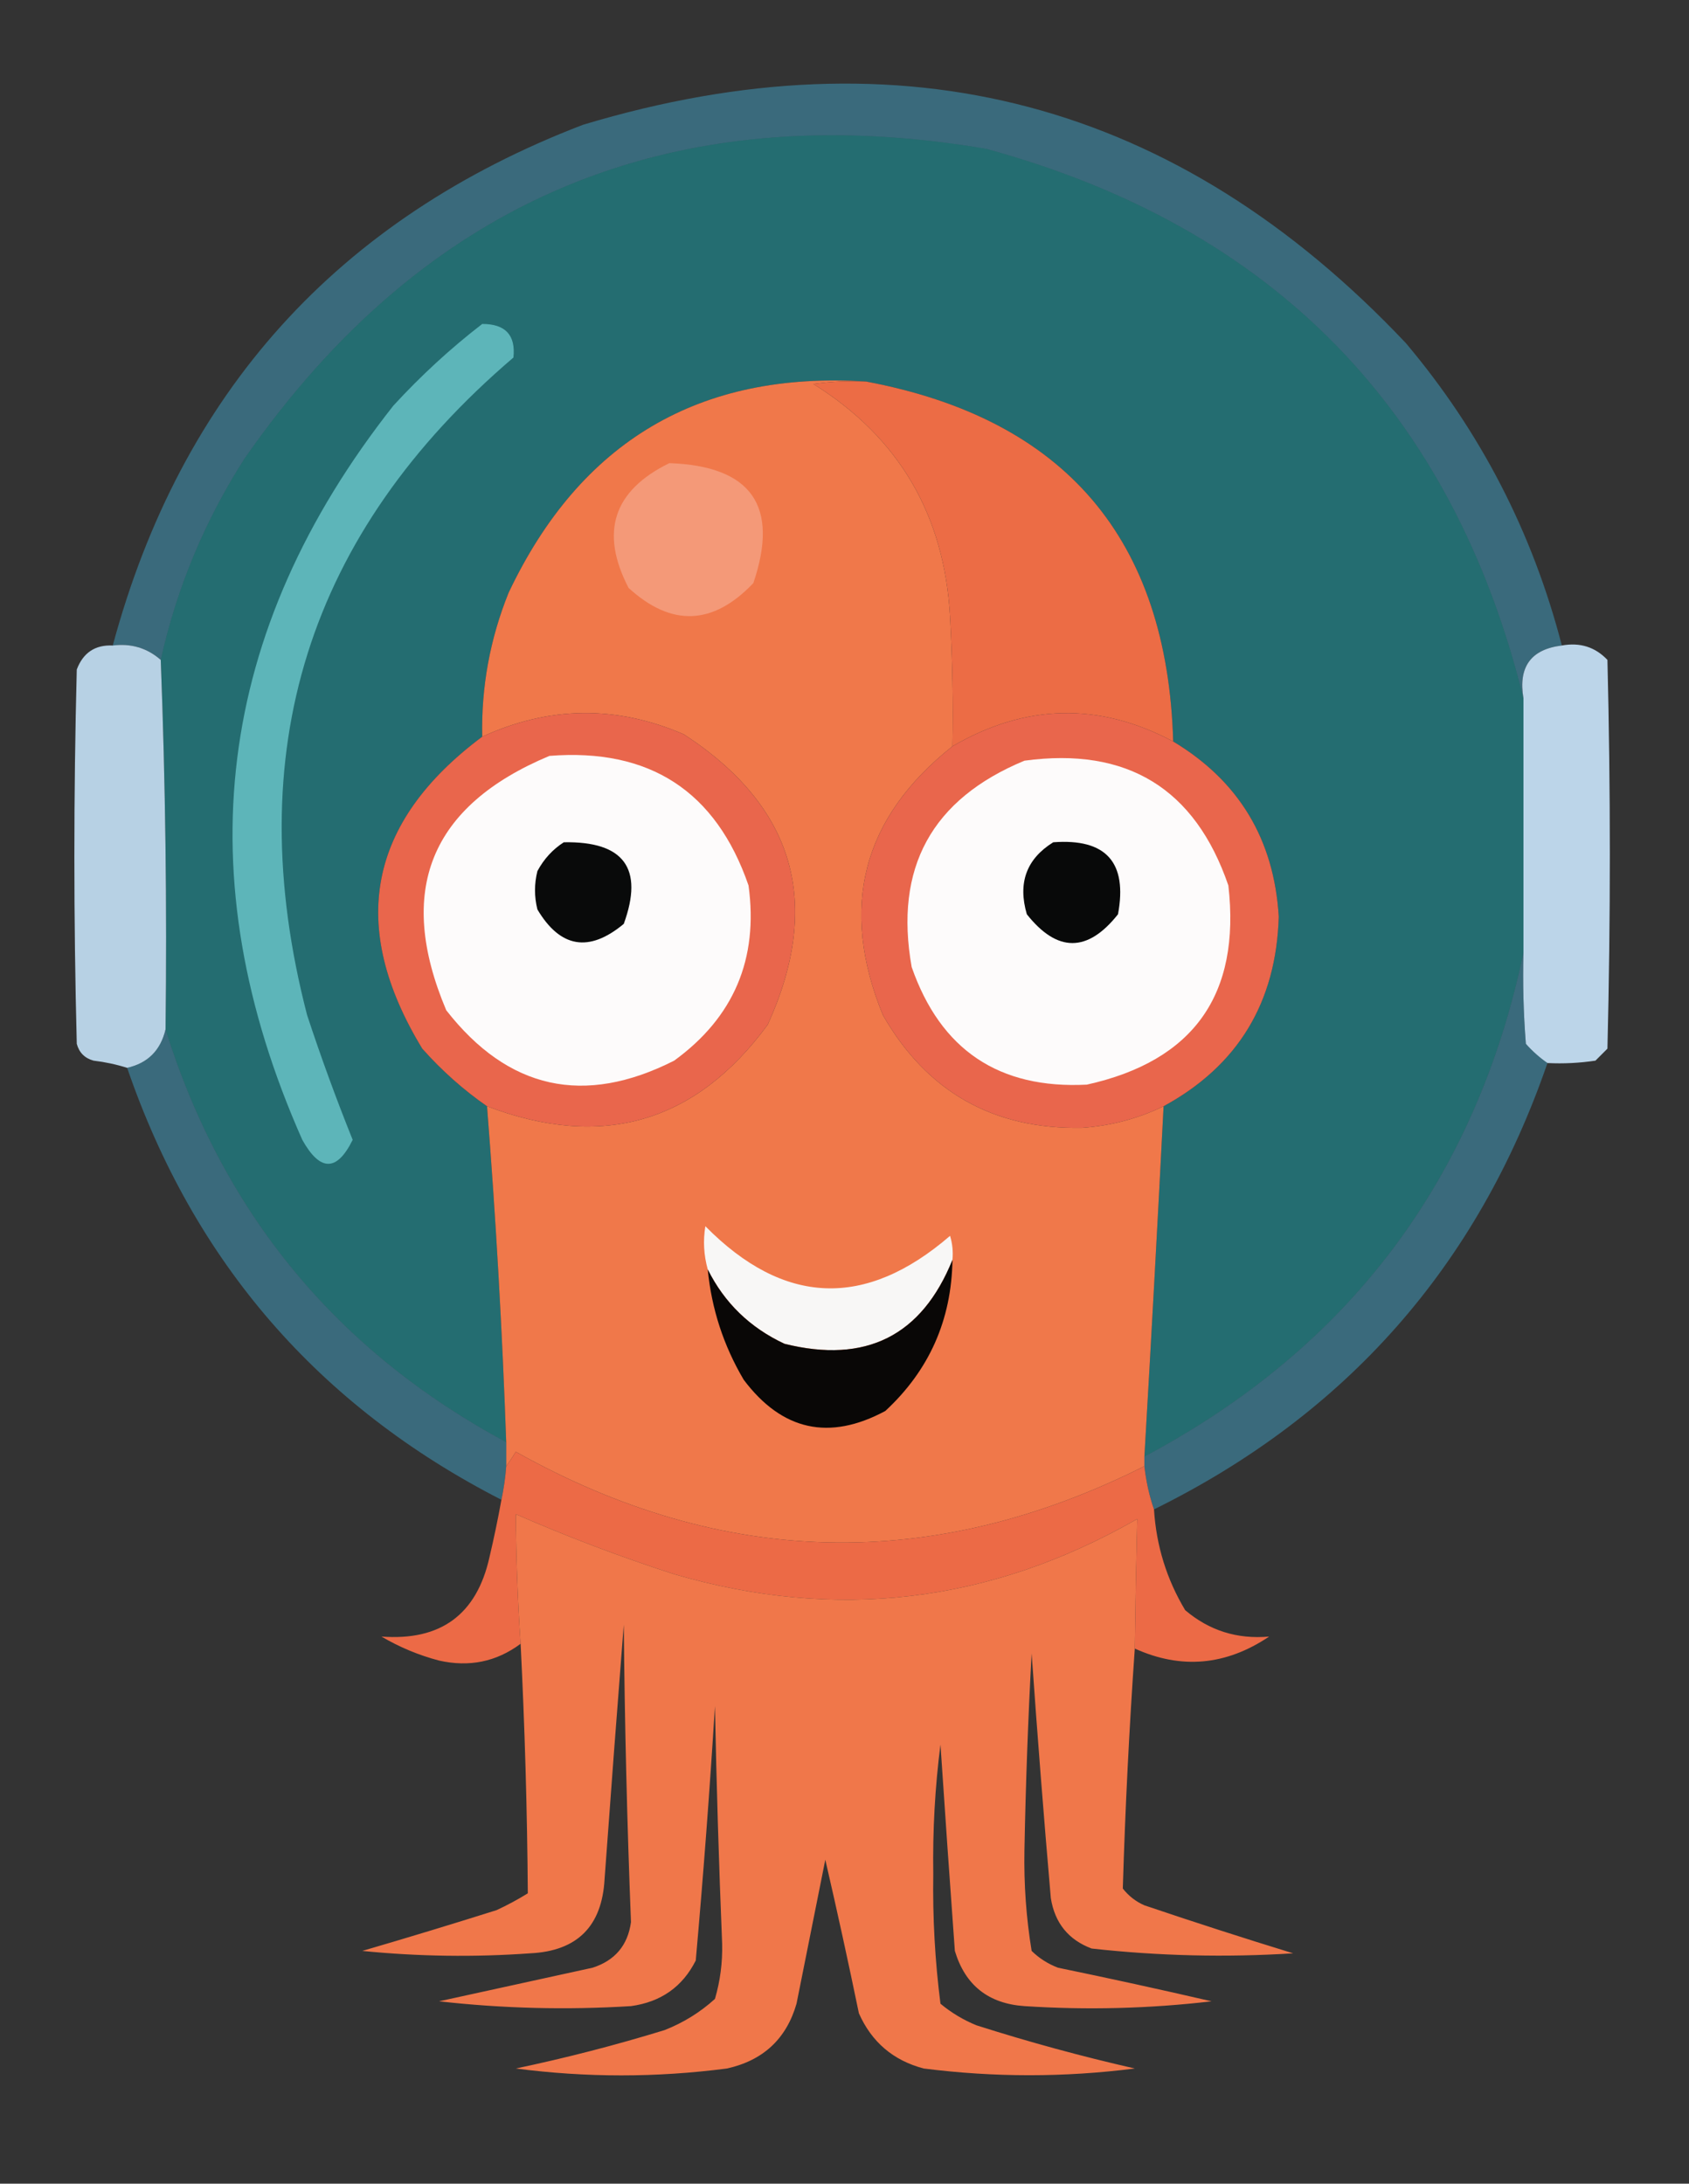<svg xmlns="http://www.w3.org/2000/svg" version="1.1" width="352px" height="455px" style="shape-rendering:geometricPrecision; text-rendering:geometricPrecision; image-rendering:optimizeQuality; fill-rule:evenodd; clip-rule:evenodd" xmlns:xlink="http://www.w3.org/1999/xlink">
<rect width="100%" height="100%" fill="#333333" stroke="none"/>
<g><path style="opacity:0.423" fill="#45b6e0" d="M 325.5,134.5 C 319.058,135.29 316.391,138.957 317.5,145.5C 302.646,85.478 265.313,47.311 205.5,31C 140.138,19.947 88.638,41.447 51,95.5C 42.675,108.48 36.842,122.48 33.5,137.5C 30.671,135.022 27.337,134.022 23.5,134.5C 37.721,81.774 70.388,45.607 121.5,26C 188.219,5.917 245.386,21.084 293,71.5C 308.567,89.965 319.4,110.965 325.5,134.5 Z"/></g>
<g><path style="opacity:0.306" fill="#05f4fe" d="M 317.5,145.5 C 317.5,163.167 317.5,180.833 317.5,198.5C 307.53,245.805 281.196,280.805 238.5,303.5C 239.922,279.172 241.255,254.838 242.5,230.5C 257.979,222.069 265.979,208.902 266.5,191C 265.53,174.89 258.196,162.724 244.5,154.5C 243.294,112.296 221.961,87.296 180.5,79.5C 145.797,77.274 120.964,91.941 106,123.5C 102.118,133.128 100.284,143.128 100.5,153.5C 76.639,171.305 72.473,192.972 88,218.5C 92.1,223.108 96.6,227.108 101.5,230.5C 103.341,253.802 104.675,277.136 105.5,300.5C 70.18,281.509 46.514,252.842 34.5,214.5C 34.815,188.789 34.482,163.122 33.5,137.5C 36.842,122.48 42.675,108.48 51,95.5C 88.638,41.447 140.138,19.947 205.5,31C 265.313,47.311 302.646,85.478 317.5,145.5 Z"/></g>
<g><path style="opacity:0.51" fill="#93faff" d="M 100.5,67.5 C 105.331,67.494 107.497,69.827 107,74.5C 64.138,111.092 49.804,156.759 64,211.5C 66.891,220.28 70.058,228.947 73.5,237.5C 70.217,244.158 66.717,244.158 63,237.5C 38.585,182.486 44.919,131.486 82,84.5C 87.763,78.231 93.93,72.564 100.5,67.5 Z"/></g>
<g><path style="opacity:1" fill="#f0784a" d="M 180.5,79.5 C 176.818,79.335 173.152,79.501 169.5,80C 187.317,91.115 196.817,107.282 198,128.5C 198.5,137.494 198.666,146.494 198.5,155.5C 179.676,170.425 174.843,189.092 184,211.5C 193.171,227.504 207.004,235.337 225.5,235C 231.495,234.585 237.161,233.085 242.5,230.5C 241.255,254.838 239.922,279.172 238.5,303.5C 238.5,304.167 238.5,304.833 238.5,305.5C 194.327,327.678 150.66,326.678 107.5,302.5C 106.824,303.602 106.158,304.602 105.5,305.5C 105.5,303.833 105.5,302.167 105.5,300.5C 104.675,277.136 103.341,253.802 101.5,230.5C 125.498,239.631 144.998,233.965 160,213.5C 171.474,188.217 165.641,168.051 142.5,153C 128.445,146.931 114.445,147.098 100.5,153.5C 100.284,143.128 102.118,133.128 106,123.5C 120.964,91.941 145.797,77.274 180.5,79.5 Z"/></g>
<g><path style="opacity:1" fill="#ec6c45" d="M 180.5,79.5 C 221.961,87.296 243.294,112.296 244.5,154.5C 229.062,146.288 213.728,146.621 198.5,155.5C 198.666,146.494 198.5,137.494 198,128.5C 196.817,107.282 187.317,91.115 169.5,80C 173.152,79.501 176.818,79.335 180.5,79.5 Z"/></g>
<g><path style="opacity:1" fill="#f49978" d="M 139.5,96.5 C 156.628,97.109 162.462,105.442 157,121.5C 148.595,130.326 139.928,130.659 131,122.5C 124.976,110.89 127.81,102.224 139.5,96.5 Z"/></g>
<g><path style="opacity:0.965" fill="#bbd6ea" d="M 23.5,134.5 C 27.337,134.022 30.671,135.022 33.5,137.5C 34.482,163.122 34.815,188.789 34.5,214.5C 33.467,218.867 30.8,221.533 26.5,222.5C 24.254,221.79 21.92,221.29 19.5,221C 17.667,220.5 16.5,219.333 16,217.5C 15.333,191.5 15.333,165.5 16,139.5C 17.33,135.993 19.83,134.327 23.5,134.5 Z"/></g>
<g><path style="opacity:0.995" fill="#bdd6ea" d="M 325.5,134.5 C 329.287,133.814 332.454,134.814 335,137.5C 335.667,164.5 335.667,191.5 335,218.5C 334.167,219.333 333.333,220.167 332.5,221C 329.183,221.498 325.85,221.665 322.5,221.5C 320.871,220.375 319.371,219.041 318,217.5C 317.5,211.175 317.334,204.842 317.5,198.5C 317.5,180.833 317.5,163.167 317.5,145.5C 316.391,138.957 319.058,135.29 325.5,134.5 Z"/></g>
<g><path style="opacity:1" fill="#e9664c" d="M 101.5,230.5 C 96.6,227.108 92.1,223.108 88,218.5C 72.473,192.972 76.639,171.305 100.5,153.5C 114.445,147.098 128.445,146.931 142.5,153C 165.641,168.051 171.474,188.217 160,213.5C 144.998,233.965 125.498,239.631 101.5,230.5 Z"/></g>
<g><path style="opacity:1" fill="#e9664c" d="M 244.5,154.5 C 258.196,162.724 265.53,174.89 266.5,191C 265.979,208.902 257.979,222.069 242.5,230.5C 237.161,233.085 231.495,234.585 225.5,235C 207.004,235.337 193.171,227.504 184,211.5C 174.843,189.092 179.676,170.425 198.5,155.5C 213.728,146.621 229.062,146.288 244.5,154.5 Z"/></g>
<g><path style="opacity:1" fill="#fdfbfb" d="M 114.5,157.5 C 135.384,155.849 149.217,164.849 156,184.5C 158.093,199.808 152.926,211.975 140.5,221C 121.726,230.513 105.892,227.013 93,210.5C 82.464,185.579 89.631,167.912 114.5,157.5 Z"/></g>
<g><path style="opacity:1" fill="#fdfbfb" d="M 213.5,158.5 C 234.895,155.604 249.061,164.271 256,184.5C 258.597,207.228 248.764,221.061 226.5,226C 208.195,226.934 196.028,218.767 190,201.5C 186.326,180.846 194.16,166.512 213.5,158.5 Z"/></g>
<g><path style="opacity:1" fill="#090a0a" d="M 117.5,175.5 C 130.034,175.27 134.2,180.937 130,192.5C 122.768,198.517 116.768,197.517 112,189.5C 111.333,186.833 111.333,184.167 112,181.5C 113.36,178.977 115.193,176.977 117.5,175.5 Z"/></g>
<g><path style="opacity:1" fill="#080909" d="M 219.5,175.5 C 230.507,174.673 235.007,179.673 233,190.5C 226.667,198.5 220.333,198.5 214,190.5C 212.087,183.97 213.92,178.97 219.5,175.5 Z"/></g>
<g><path style="opacity:0.423" fill="#46b7e0" d="M 317.5,198.5 C 317.334,204.842 317.5,211.175 318,217.5C 319.371,219.041 320.871,220.375 322.5,221.5C 307.942,263.727 280.608,294.727 240.5,314.5C 239.525,311.689 238.858,308.689 238.5,305.5C 238.5,304.833 238.5,304.167 238.5,303.5C 281.196,280.805 307.53,245.805 317.5,198.5 Z"/></g>
<g><path style="opacity:0.423" fill="#45b6e0" d="M 34.5,214.5 C 46.514,252.842 70.18,281.509 105.5,300.5C 105.5,302.167 105.5,303.833 105.5,305.5C 105.326,307.861 104.993,310.194 104.5,312.5C 66.413,293.003 40.413,263.003 26.5,222.5C 30.8,221.533 33.467,218.867 34.5,214.5 Z"/></g>
<g><path style="opacity:1" fill="#f8f7f6" d="M 198.5,262.5 C 192.094,278.37 180.427,284.203 163.5,280C 156.313,276.645 150.979,271.478 147.5,264.5C 146.671,261.531 146.505,258.531 147,255.5C 163.351,272.065 180.351,272.731 198,257.5C 198.494,259.134 198.66,260.801 198.5,262.5 Z"/></g>
<g><path style="opacity:1" fill="#090706" d="M 198.5,262.5 C 198.314,275.034 193.648,285.534 184.5,294C 172.819,300.27 162.986,298.104 155,287.5C 150.791,280.372 148.291,272.705 147.5,264.5C 150.979,271.478 156.313,276.645 163.5,280C 180.427,284.203 192.094,278.37 198.5,262.5 Z"/></g>
<g><path style="opacity:1" fill="#ec6a46" d="M 238.5,305.5 C 238.858,308.689 239.525,311.689 240.5,314.5C 240.971,322.058 243.138,329.058 247,335.5C 252.019,339.761 257.852,341.594 264.5,341C 255.498,347.046 246.164,347.879 236.5,343.5C 236.616,334.478 236.783,325.478 237,316.5C 206.429,334.031 174.262,337.864 140.5,328C 129.248,324.369 118.248,320.202 107.5,315.5C 107.56,324.513 107.893,333.513 108.5,342.5C 103.461,346.256 97.794,347.422 91.5,346C 87.271,344.885 83.271,343.219 79.5,341C 91.832,341.93 99.332,336.43 102,324.5C 102.943,320.504 103.776,316.504 104.5,312.5C 104.993,310.194 105.326,307.861 105.5,305.5C 106.158,304.602 106.824,303.602 107.5,302.5C 150.66,326.678 194.327,327.678 238.5,305.5 Z"/></g>
<g><path style="opacity:0.993" fill="#f1784b" d="M 236.5,343.5 C 235.333,360.167 234.5,376.834 234,393.5C 235.214,395.049 236.714,396.215 238.5,397C 248.843,400.498 259.177,403.832 269.5,407C 255.459,407.888 241.459,407.554 227.5,406C 222.664,404.181 219.831,400.681 219,395.5C 217.525,378.511 216.191,361.511 215,344.5C 214.258,358.158 213.758,371.825 213.5,385.5C 213.369,392.601 213.869,399.601 215,406.5C 216.579,408.041 218.413,409.208 220.5,410C 231.195,412.206 241.862,414.539 252.5,417C 239.538,418.52 226.538,418.853 213.5,418C 205.99,417.485 201.156,413.652 199,406.5C 197.953,392.17 196.953,377.837 196,363.5C 194.86,372.404 194.36,381.404 194.5,390.5C 194.36,399.596 194.86,408.596 196,417.5C 198.251,419.377 200.751,420.877 203.5,422C 214.368,425.467 225.368,428.467 236.5,431C 221.859,432.868 207.192,432.868 192.5,431C 186.159,429.325 181.659,425.492 179,419.5C 176.793,408.8 174.46,398.133 172,387.5C 170,397.5 168,407.5 166,417.5C 163.883,424.825 159.049,429.325 151.5,431C 136.818,432.912 122.151,432.912 107.5,431C 117.957,428.802 128.29,426.136 138.5,423C 142.419,421.46 145.919,419.293 149,416.5C 150.093,412.784 150.593,408.95 150.5,405C 149.825,388.506 149.325,372.006 149,355.5C 147.903,373.186 146.57,390.853 145,408.5C 142.24,413.977 137.74,417.144 131.5,418C 118.133,418.832 104.799,418.499 91.5,417C 102.167,414.667 112.833,412.333 123.5,410C 128.175,408.494 130.842,405.327 131.5,400.5C 130.689,379.858 130.189,359.191 130,338.5C 128.616,356.163 127.282,373.83 126,391.5C 125.471,401.362 120.305,406.529 110.5,407C 98.819,407.833 87.152,407.666 75.5,406.5C 84.853,403.772 94.186,400.938 103.5,398C 105.746,396.961 107.913,395.794 110,394.5C 109.873,377.165 109.373,359.832 108.5,342.5C 107.893,333.513 107.56,324.513 107.5,315.5C 118.248,320.202 129.248,324.369 140.5,328C 174.262,337.864 206.429,334.031 237,316.5C 236.783,325.478 236.616,334.478 236.5,343.5 Z"/></g>
</svg>
